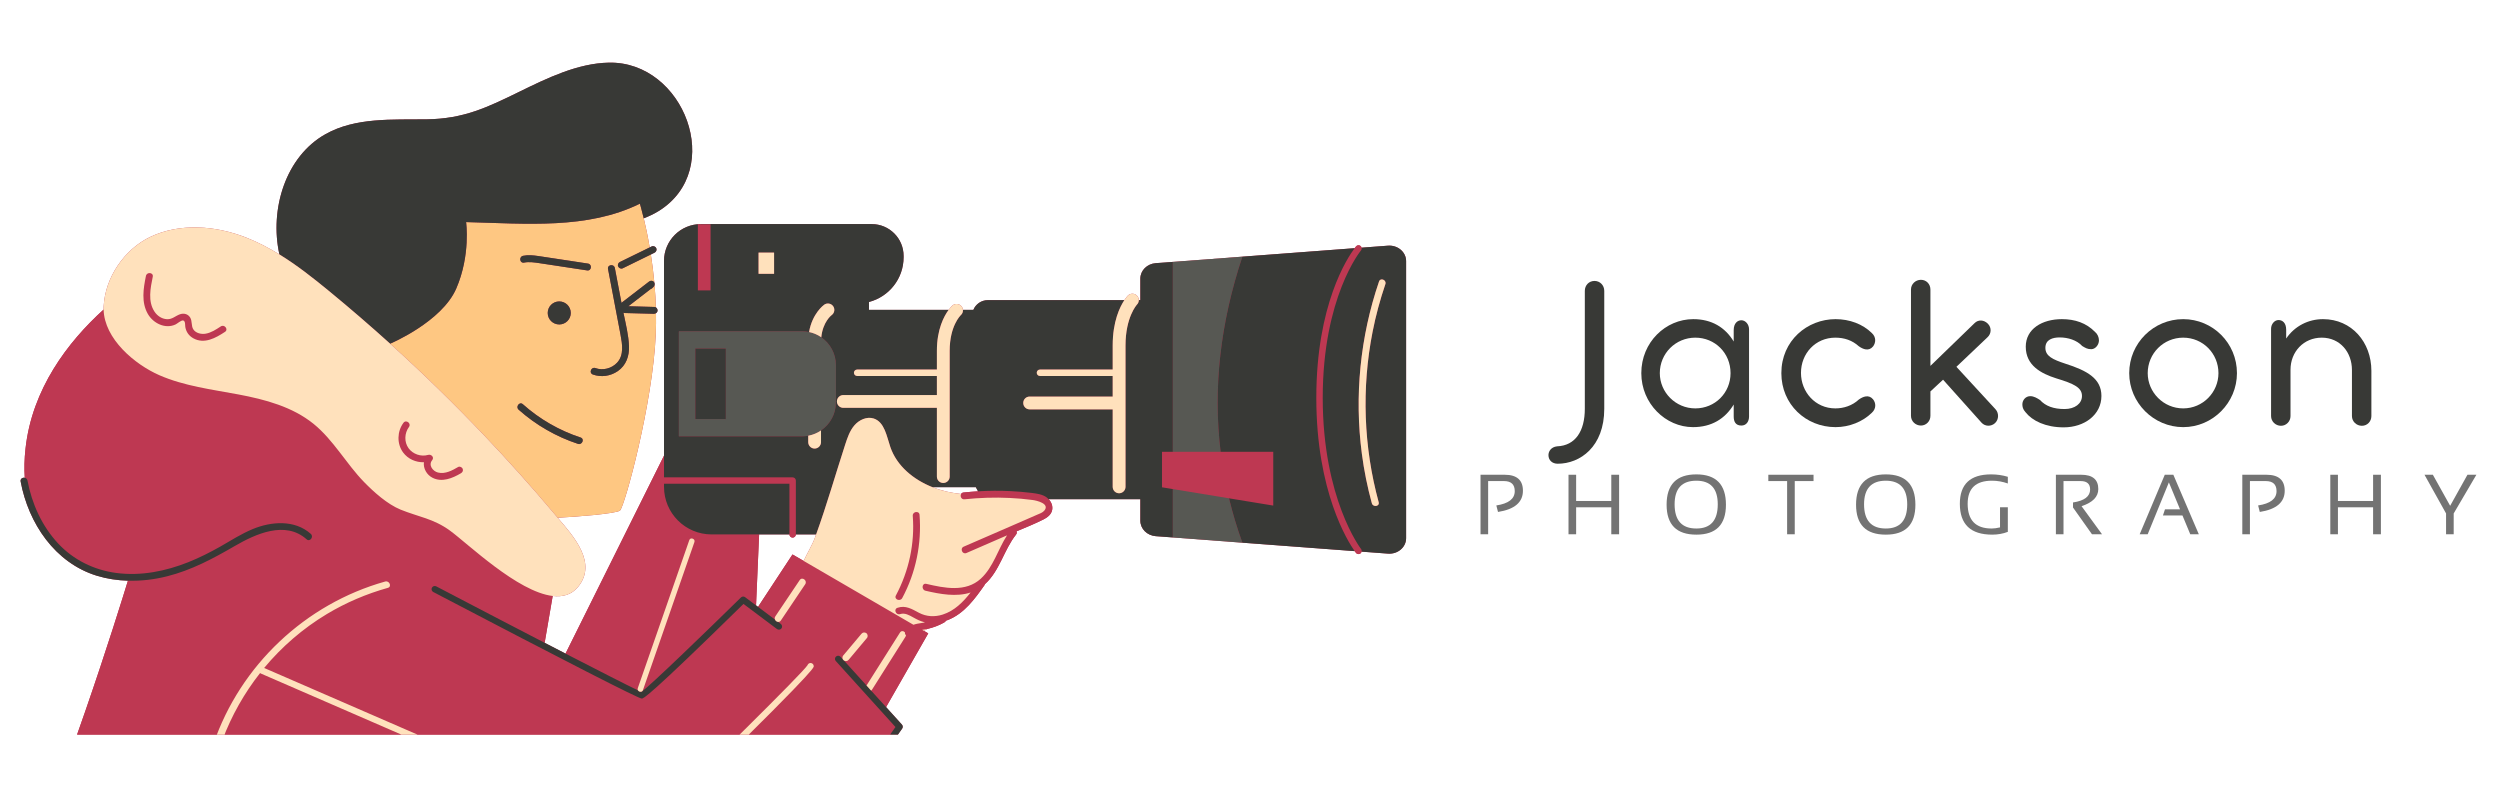 <svg xmlns="http://www.w3.org/2000/svg" xmlns:xlink="http://www.w3.org/1999/xlink" width="280" zoomAndPan="magnify" viewBox="0 0 210 67.5" height="90" preserveAspectRatio="xMidYMid meet" version="1.0"><defs><g/><clipPath id="id1"><path d="M 0.773 5.125 L 118.27 5.125 L 118.27 61.707 L 0.773 61.707 Z M 0.773 5.125 " clip-rule="nonzero"/></clipPath><clipPath id="id2"><path d="M 0.773 18 L 115 18 L 115 61.707 L 0.773 61.707 Z M 0.773 18 " clip-rule="nonzero"/></clipPath><clipPath id="id3"><path d="M 1 5.125 L 118.27 5.125 L 118.27 61.707 L 1 61.707 Z M 1 5.125 " clip-rule="nonzero"/></clipPath><clipPath id="id4"><path d="M 8 19 L 117 19 L 117 61.707 L 8 61.707 Z M 8 19 " clip-rule="nonzero"/></clipPath></defs><g clip-path="url(#id1)"><path fill="rgb(74.509%, 21.959%, 32.159%)" d="M 116.586 20.637 L 114.371 20.805 C 114.355 20.75 114.332 20.699 114.289 20.664 C 114.176 20.566 114.004 20.582 113.91 20.695 C 113.895 20.711 113.852 20.762 113.789 20.848 L 104.359 21.559 L 98.516 22 L 97.086 22.105 C 96.352 22.16 95.789 22.723 95.789 23.398 L 95.789 25.211 L 95.66 25.211 C 95.66 25.07 95.605 24.934 95.5 24.828 C 95.289 24.617 94.949 24.621 94.738 24.832 C 94.723 24.848 94.605 24.973 94.445 25.211 L 82.984 25.211 C 82.43 25.211 81.957 25.551 81.762 26.031 L 80.887 26.031 C 80.879 25.918 80.836 25.805 80.754 25.711 C 80.555 25.492 80.215 25.473 79.992 25.672 C 79.977 25.688 79.852 25.805 79.684 26.031 L 72.992 26.031 L 72.992 25.367 C 74.668 24.93 75.902 23.414 75.902 21.605 L 75.902 21.5 C 75.902 20.023 74.703 18.824 73.223 18.824 L 58.879 18.824 C 57.164 18.824 55.777 20.207 55.777 21.918 L 55.777 38.27 L 47.504 54.902 C 46.938 54.609 46.352 54.305 45.75 53.996 L 46.426 50.062 C 47.273 50.164 48.023 49.957 48.57 49.281 C 50.184 47.297 48.207 45.066 46.844 43.488 C 48.246 43.426 51.742 43.152 52.078 42.887 C 52.461 42.582 54.848 33.875 55.086 28.035 C 55.109 27.449 55.113 26.871 55.105 26.305 C 55.172 26.262 55.223 26.195 55.234 26.105 C 55.246 26 55.188 25.879 55.094 25.82 C 55.074 25.176 55.035 24.551 54.984 23.949 C 55.004 23.879 55 23.809 54.965 23.738 C 54.887 22.895 54.785 22.102 54.672 21.379 C 54.773 21.328 54.875 21.281 54.973 21.23 C 55.113 21.164 55.191 21 55.129 20.852 C 55.07 20.715 54.887 20.629 54.746 20.699 C 54.691 20.727 54.633 20.754 54.574 20.781 C 54.406 19.793 54.227 18.961 54.074 18.34 C 54.508 18.172 54.93 17.973 55.328 17.727 C 60.941 14.25 57.461 5.137 51.145 5.262 C 48.516 5.312 45.93 6.578 43.609 7.715 C 40.926 9.027 38.949 9.98 35.855 10.023 C 32.953 10.062 29.871 9.848 27.344 11.27 C 23.977 13.156 22.641 17.582 23.465 21.352 C 23.465 21.359 23.469 21.363 23.469 21.371 C 22.586 20.828 21.668 20.348 20.703 19.965 C 18.121 18.949 15.113 18.707 12.609 19.906 C 10.465 20.938 8.836 23.281 8.707 25.727 C 8.703 25.82 8.703 25.91 8.703 26.004 C 5.672 28.746 2.691 32.691 2.145 37.668 C 2.043 38.562 2.031 39.379 2.082 40.133 C 1.902 40.098 1.691 40.215 1.734 40.445 C 2.387 43.953 4.613 47.289 8.152 48.367 C 8.996 48.625 9.871 48.754 10.746 48.777 C 9.98 51.281 5.215 66.648 0.914 75.559 C -3.773 85.273 -8.152 101.004 7.328 107.422 C 22.816 113.84 30.625 106.832 38.777 106.301 C 46.938 105.762 50.496 106.758 50.496 106.758 L 46.992 82.996 C 53.062 84.215 58.109 85.227 58.242 85.254 C 58.266 85.262 58.285 85.266 58.309 85.266 C 58.508 85.266 58.812 84.926 61.355 81.438 C 62.805 79.453 64.793 76.684 67.277 73.203 C 71.5 67.273 75.738 61.262 75.781 61.203 C 75.855 61.098 75.844 60.961 75.762 60.867 L 74.43 59.395 L 77.973 53.203 L 77.602 52.988 C 77.668 52.953 77.738 52.918 77.805 52.883 C 77.84 52.863 77.871 52.844 77.906 52.828 C 78.398 52.715 78.875 52.535 79.316 52.285 C 79.379 52.25 79.43 52.199 79.461 52.137 C 79.516 52.117 79.57 52.102 79.621 52.078 C 80.992 51.543 81.883 50.309 82.699 49.148 C 82.715 49.121 82.723 49.098 82.73 49.07 C 83.977 47.953 84.324 46.191 85.348 44.902 C 85.422 44.812 85.418 44.715 85.383 44.633 C 86.145 44.316 86.91 44.004 87.645 43.637 C 87.984 43.465 88.309 43.223 88.383 42.828 C 88.445 42.5 88.312 42.172 88.086 41.934 L 95.789 41.934 L 95.789 43.742 C 95.789 44.418 96.352 44.984 97.086 45.039 L 98.516 45.145 L 104.359 45.586 L 113.793 46.293 C 113.852 46.375 113.891 46.426 113.902 46.441 C 113.953 46.508 114.035 46.543 114.113 46.543 C 114.172 46.543 114.23 46.523 114.277 46.488 C 114.328 46.449 114.355 46.395 114.371 46.336 L 116.586 46.504 C 117.41 46.566 118.113 45.969 118.113 45.211 L 118.113 21.93 C 118.113 21.172 117.41 20.574 116.586 20.637 Z M 66.57 46.574 L 63.676 50.977 L 63.508 50.852 L 63.766 44.891 L 66.312 44.891 C 66.312 45.039 66.434 45.16 66.582 45.16 C 66.73 45.16 66.852 45.039 66.852 44.891 L 68.555 44.891 C 68.523 44.977 68.492 45.066 68.461 45.152 C 68.223 45.801 67.812 46.453 67.508 47.117 Z M 81.969 40.918 C 82.031 41.039 82.094 41.156 82.156 41.27 C 81.75 41.297 81.34 41.324 80.934 41.371 C 80.836 41.379 80.77 41.43 80.734 41.496 C 80.328 41.449 79.93 41.387 79.531 41.297 C 79.125 41.203 78.719 41.078 78.324 40.918 Z M 81.969 40.918 " fill-opacity="1" fill-rule="nonzero"/></g><path fill="rgb(99.609%, 78.04%, 50.98%)" d="M 54.891 24.102 C 54.938 24.059 54.965 24.004 54.984 23.949 C 55.035 24.551 55.074 25.176 55.094 25.82 C 55.059 25.797 55.02 25.785 54.98 25.785 C 54.246 25.766 53.516 25.742 52.785 25.723 C 53.41 25.242 54.039 24.758 54.664 24.273 C 54.703 24.266 54.734 24.25 54.766 24.223 C 54.809 24.18 54.848 24.141 54.891 24.102 Z M 53.75 17.109 C 53.75 17.109 53.887 17.559 54.074 18.34 C 54.227 18.961 54.406 19.793 54.574 20.781 C 53.742 21.191 52.91 21.598 52.078 22.004 C 51.938 22.074 51.859 22.234 51.926 22.383 C 51.984 22.523 52.164 22.605 52.305 22.539 C 53.094 22.152 53.883 21.766 54.672 21.379 C 54.785 22.102 54.887 22.895 54.965 23.738 C 54.957 23.723 54.953 23.707 54.941 23.695 C 54.848 23.57 54.66 23.547 54.535 23.641 C 53.77 24.234 53.004 24.824 52.234 25.414 C 52.223 25.426 52.219 25.438 52.207 25.449 L 51.648 22.512 C 51.578 22.145 51.004 22.227 51.074 22.594 C 51.426 24.438 51.781 26.277 52.125 28.121 C 52.27 28.898 52.43 29.824 51.84 30.461 C 51.383 30.953 50.645 31.148 50.012 30.918 C 49.664 30.793 49.445 31.328 49.797 31.457 C 50.5 31.711 51.273 31.598 51.891 31.176 C 52.594 30.695 52.867 29.906 52.836 29.082 C 52.801 28.145 52.559 27.191 52.367 26.266 C 52.395 26.277 52.426 26.289 52.457 26.293 C 53.277 26.312 54.094 26.336 54.914 26.359 C 54.984 26.359 55.051 26.34 55.105 26.305 C 55.113 26.871 55.109 27.449 55.086 28.035 C 54.848 33.875 52.461 42.582 52.078 42.887 C 51.742 43.152 48.246 43.422 46.848 43.488 C 46.742 43.363 46.641 43.246 46.543 43.133 C 44.641 40.871 42.672 38.668 40.633 36.531 C 38.125 33.895 35.52 31.352 32.82 28.914 C 32.793 28.883 32.777 28.867 32.777 28.867 C 32.777 28.867 37.113 27.043 38.328 24.23 C 39.543 21.422 39.152 18.656 39.152 18.656 C 44.199 18.785 49.344 19.281 53.75 17.109 Z M 48.77 36.75 C 46.973 36.16 45.328 35.211 43.918 33.953 C 43.641 33.707 43.289 34.168 43.566 34.414 C 45.012 35.699 46.715 36.68 48.551 37.285 C 48.902 37.402 49.125 36.867 48.77 36.75 Z M 46.977 27.254 C 47.512 27.254 47.945 26.82 47.945 26.289 C 47.945 25.754 47.512 25.32 46.977 25.32 C 46.441 25.32 46.008 25.754 46.008 26.289 C 46.008 26.82 46.441 27.254 46.977 27.254 Z M 49.391 22.141 C 48.457 21.996 47.523 21.855 46.594 21.715 C 46.137 21.648 45.68 21.578 45.223 21.508 C 44.797 21.445 44.363 21.398 43.938 21.488 C 43.574 21.562 43.652 22.133 44.02 22.059 C 44.453 21.973 44.879 22.043 45.312 22.105 C 45.75 22.172 46.191 22.242 46.633 22.305 C 47.527 22.441 48.426 22.578 49.324 22.715 C 49.691 22.77 49.758 22.195 49.391 22.141 Z M 49.391 22.141 " fill-opacity="1" fill-rule="nonzero"/><g clip-path="url(#id2)"><path fill="rgb(74.509%, 21.959%, 32.159%)" d="M 114.371 46.34 C 114.359 46.395 114.328 46.449 114.281 46.488 C 114.23 46.527 114.172 46.543 114.113 46.543 C 114.035 46.543 113.957 46.508 113.902 46.441 C 113.891 46.426 113.852 46.375 113.797 46.297 C 113.215 45.477 110.57 41.309 110.57 33.418 C 110.57 25.582 113.184 21.656 113.789 20.848 C 113.852 20.762 113.895 20.711 113.91 20.695 C 114.004 20.582 114.176 20.566 114.289 20.664 C 114.332 20.699 114.355 20.75 114.371 20.805 C 114.391 20.887 114.379 20.973 114.32 21.043 C 114.289 21.078 111.109 24.961 111.109 33.418 C 111.109 41.906 114.293 46.07 114.324 46.109 C 114.379 46.176 114.391 46.262 114.371 46.34 Z M 58.621 24.395 L 59.688 24.395 L 59.688 18.844 L 58.621 18.844 Z M 35.117 87.172 C 35.199 87.113 35.281 87.113 35.355 87.137 C 34.645 85.898 33.93 84.66 33.219 83.422 C 28.773 86.422 24.328 89.422 19.883 92.426 C 19.848 92.445 19.816 92.457 19.785 92.465 C 20.336 93.879 20.891 95.293 21.445 96.707 Z M 53.574 57.809 C 55.016 53.664 56.461 49.516 57.902 45.367 C 57.996 45.098 58.426 45.262 58.332 45.531 C 56.887 49.68 55.445 53.828 54.004 57.977 C 53.973 58.059 53.914 58.094 53.852 58.105 C 53.859 58.109 53.875 58.117 53.883 58.121 C 54.625 57.59 59.336 53.039 62.238 50.188 C 62.336 50.094 62.484 50.082 62.59 50.164 L 63.508 50.852 L 63.766 44.891 L 59.773 44.891 C 57.566 44.891 55.781 43.105 55.781 40.898 L 55.781 40.633 L 66.312 40.633 L 66.312 44.891 C 66.312 45.039 66.434 45.16 66.582 45.16 C 66.73 45.16 66.852 45.039 66.852 44.891 L 66.852 40.367 C 66.852 40.219 66.73 40.098 66.582 40.098 L 55.781 40.098 L 55.781 38.27 L 47.504 54.902 C 50.355 56.371 52.691 57.562 53.59 57.984 C 53.559 57.938 53.551 57.879 53.574 57.809 Z M 12.426 26.383 C 12.879 27.16 13.887 27.664 14.754 27.25 C 14.906 27.176 15.219 26.883 15.391 26.922 C 15.582 26.965 15.543 27.32 15.566 27.469 C 15.637 27.883 15.867 28.207 16.234 28.414 C 17.16 28.93 18.117 28.391 18.902 27.875 C 19.211 27.672 18.855 27.215 18.547 27.418 C 18.152 27.676 17.738 27.953 17.266 28.031 C 16.906 28.09 16.449 27.992 16.238 27.664 C 16.047 27.367 16.164 26.973 15.969 26.664 C 15.781 26.367 15.434 26.285 15.109 26.402 C 14.727 26.539 14.457 26.84 14.02 26.812 C 13.59 26.789 13.211 26.531 12.977 26.176 C 12.402 25.309 12.641 24.191 12.832 23.246 C 12.906 22.879 12.332 22.816 12.258 23.18 C 12.043 24.238 11.852 25.395 12.426 26.383 Z M 38.711 39.758 C 38.848 39.68 38.93 39.539 38.867 39.379 C 38.812 39.25 38.621 39.148 38.484 39.227 C 37.984 39.52 37.398 39.84 36.797 39.695 C 36.355 39.586 35.957 39.07 36.305 38.652 C 36.504 38.406 36.215 38.133 35.961 38.211 C 35.367 38.387 34.68 38.148 34.32 37.652 C 33.938 37.129 33.973 36.379 34.352 35.867 C 34.574 35.57 34.113 35.215 33.891 35.516 C 33.355 36.238 33.324 37.273 33.859 38.004 C 34.27 38.562 34.938 38.848 35.609 38.828 C 35.539 39.344 35.848 39.891 36.332 40.133 C 37.129 40.539 38.008 40.172 38.711 39.758 Z M 88.086 41.934 C 88.312 42.172 88.445 42.5 88.383 42.828 C 88.309 43.223 87.984 43.465 87.645 43.637 C 86.91 44.004 86.145 44.316 85.387 44.633 C 85.422 44.715 85.422 44.812 85.348 44.902 C 84.324 46.191 83.977 47.953 82.73 49.07 C 82.723 49.098 82.715 49.121 82.699 49.148 C 81.883 50.309 80.992 51.543 79.621 52.082 C 79.57 52.102 79.516 52.117 79.461 52.137 C 79.434 52.199 79.383 52.25 79.316 52.285 C 78.875 52.535 78.398 52.715 77.906 52.828 C 77.875 52.836 77.844 52.844 77.809 52.852 C 77.695 52.875 77.578 52.891 77.461 52.906 L 77.602 52.988 L 77.973 53.203 L 74.43 59.395 L 73.18 58.012 C 73.203 57.992 73.227 57.969 73.246 57.938 C 74.184 56.457 75.117 54.973 76.055 53.492 C 76.082 53.449 76.098 53.406 76.102 53.363 C 76.035 53.301 76.004 53.207 76.016 53.121 C 75.902 53 75.707 52.961 75.594 53.141 C 74.66 54.621 73.723 56.102 72.789 57.582 L 70.891 55.484 C 71.023 55.566 71.184 55.547 71.285 55.426 C 71.797 54.812 72.312 54.199 72.824 53.59 C 72.922 53.473 72.895 53.27 72.77 53.184 C 72.637 53.09 72.469 53.113 72.363 53.238 C 71.852 53.848 71.34 54.461 70.824 55.074 C 70.754 55.156 70.75 55.289 70.801 55.387 L 70.605 55.168 C 70.504 55.059 70.336 55.051 70.227 55.148 C 70.113 55.25 70.105 55.418 70.207 55.527 L 75.219 61.07 C 68.82 70.145 59.281 83.555 58.223 84.703 C 56.012 84.262 26.316 78.297 26.004 78.234 C 25.859 78.207 25.719 78.301 25.688 78.445 C 25.66 78.594 25.754 78.734 25.898 78.762 C 26.094 78.801 37.734 81.137 46.992 82.996 L 50.496 106.758 C 50.496 106.758 46.938 105.762 38.777 106.301 C 30.625 106.836 22.816 113.84 7.328 107.422 C -8.152 101.004 -3.773 85.273 0.914 75.559 C 5.215 66.648 9.98 51.281 10.746 48.777 C 11.855 48.812 12.969 48.68 14.047 48.406 C 16.09 47.891 17.914 46.914 19.723 45.863 C 21.477 44.848 23.961 43.707 25.754 45.301 C 26.031 45.551 26.383 45.09 26.105 44.844 C 24.754 43.637 22.777 43.797 21.211 44.449 C 20.258 44.848 19.387 45.406 18.496 45.918 C 17.637 46.402 16.754 46.848 15.84 47.215 C 13.918 47.984 11.832 48.402 9.766 48.129 C 7.895 47.879 6.172 47.035 4.883 45.652 C 3.523 44.191 2.672 42.312 2.309 40.363 C 2.281 40.227 2.188 40.152 2.078 40.133 C 2.027 39.379 2.043 38.562 2.145 37.668 C 2.691 32.691 5.672 28.746 8.703 26 C 8.758 28.461 11.305 30.605 13.383 31.516 C 15.477 32.43 17.781 32.711 20.027 33.133 C 22.27 33.555 24.566 34.168 26.34 35.605 C 28.02 36.969 29.074 38.941 30.582 40.488 C 31.41 41.34 32.535 42.352 33.652 42.809 C 35.164 43.422 36.41 43.559 37.801 44.574 C 39.297 45.664 43.48 49.719 46.426 50.062 L 45.75 53.996 C 42.738 52.438 39.398 50.695 36.645 49.254 C 36.512 49.184 36.352 49.238 36.281 49.367 C 36.211 49.5 36.262 49.66 36.395 49.73 C 47.742 55.668 53.637 58.68 53.906 58.68 C 54.039 58.68 54.352 58.68 62.453 50.73 L 65.266 52.84 C 65.387 52.93 65.555 52.906 65.645 52.785 C 65.73 52.668 65.707 52.5 65.59 52.41 L 65.367 52.242 C 65.445 52.246 65.527 52.215 65.59 52.125 C 66.27 51.109 66.953 50.094 67.637 49.078 C 67.844 48.77 67.383 48.418 67.176 48.727 C 66.492 49.742 65.812 50.758 65.129 51.773 C 65.066 51.863 65.066 51.961 65.098 52.043 L 63.676 50.977 L 66.57 46.574 L 67.508 47.117 L 76.727 52.48 C 76.961 52.402 77.219 52.363 77.469 52.324 C 77.551 52.312 77.629 52.293 77.707 52.277 C 77.684 52.273 77.66 52.27 77.641 52.262 C 77.305 52.18 77.016 52.031 76.715 51.863 C 76.387 51.68 76.004 51.453 75.613 51.586 C 75.262 51.707 75.035 51.172 75.387 51.055 C 76.07 50.82 76.609 51.164 77.199 51.477 C 77.824 51.805 78.516 51.836 79.184 51.625 C 80.176 51.309 80.906 50.578 81.531 49.77 C 80.332 50.164 78.961 49.906 77.738 49.621 C 77.379 49.535 77.445 48.961 77.805 49.043 C 79.32 49.398 81.117 49.773 82.387 48.609 C 83.445 47.637 83.82 46.16 84.59 44.969 C 84.543 44.992 84.496 45.012 84.449 45.031 L 81.18 46.453 C 80.836 46.602 80.613 46.066 80.953 45.918 C 82.129 45.406 83.305 44.898 84.48 44.387 C 85.055 44.137 85.633 43.883 86.211 43.633 C 86.508 43.504 86.809 43.375 87.105 43.242 C 87.32 43.152 87.582 43.066 87.73 42.883 C 88.199 42.305 87.09 42.047 86.742 42 C 86.102 41.914 85.457 41.859 84.812 41.828 C 83.547 41.766 82.277 41.809 81.02 41.941 C 80.746 41.973 80.633 41.676 80.734 41.496 C 80.77 41.43 80.836 41.379 80.934 41.371 C 81.34 41.328 81.75 41.297 82.156 41.27 C 83.062 41.219 83.973 41.207 84.879 41.254 C 85.477 41.281 86.074 41.336 86.668 41.41 C 87.105 41.461 87.574 41.523 87.934 41.793 C 87.988 41.836 88.039 41.883 88.086 41.934 Z M 19.551 92 C 19.426 92.086 19.422 92.215 19.48 92.316 C 19.336 92.355 19.219 92.496 19.289 92.672 C 19.895 94.219 20.5 95.766 21.105 97.309 C 21.211 97.586 21.59 97.469 21.617 97.23 C 21.637 97.223 21.656 97.215 21.676 97.203 C 26.262 94.004 30.844 90.809 35.43 87.609 C 35.852 89.984 35.539 92.453 34.535 94.648 C 33.555 96.777 31.914 98.555 29.906 99.762 C 28.785 100.434 27.547 100.91 26.27 101.176 C 25.93 101.246 26.004 101.777 26.344 101.707 C 28.711 101.219 30.898 100.035 32.605 98.332 C 34.391 96.547 35.559 94.234 35.984 91.754 C 36.227 90.328 36.211 88.859 35.945 87.441 C 36.02 87.375 36.055 87.277 35.988 87.164 C 35.227 85.84 34.461 84.516 33.699 83.188 C 33.656 83.113 33.594 83.07 33.527 83.055 C 33.496 82.883 33.289 82.73 33.094 82.859 Z M 68.355 55.961 C 68.355 55.812 68.234 55.691 68.086 55.691 C 67.969 55.691 67.867 55.77 67.832 55.875 C 67.391 56.57 59.281 64.543 53.812 69.852 L 22.188 56.109 C 23.66 54.336 25.434 52.797 27.453 51.582 C 29.051 50.621 30.785 49.883 32.582 49.379 C 32.938 49.281 32.707 48.746 32.355 48.848 C 25.652 50.73 20.191 55.887 17.941 62.465 C 17.285 64.375 16.902 66.375 16.809 68.395 C 16.793 68.766 17.367 68.836 17.387 68.461 C 17.59 64.082 19.191 59.91 21.848 56.535 C 21.867 56.547 21.883 56.566 21.906 56.574 L 53.766 70.418 C 53.797 70.434 53.836 70.438 53.871 70.438 C 53.941 70.438 54.008 70.414 54.059 70.363 C 68.355 56.484 68.355 56.102 68.355 55.961 Z M 76.672 43.332 C 76.852 45.648 76.348 47.969 75.254 50.02 C 75.078 50.348 75.617 50.562 75.789 50.234 C 76.934 48.098 77.43 45.664 77.242 43.246 C 77.215 42.875 76.641 42.961 76.672 43.332 Z M 98.516 37.949 L 97.609 37.949 L 97.609 40.934 L 98.516 41.082 L 103.238 41.859 L 106.953 42.469 L 106.953 37.949 Z M 98.516 37.949 " fill-opacity="1" fill-rule="nonzero"/></g><path fill="rgb(34.119%, 34.509%, 32.549%)" d="M 103.238 41.859 C 103.539 43.109 103.91 44.352 104.359 45.586 L 98.516 45.145 L 98.516 41.082 Z M 98.516 37.949 L 102.531 37.949 C 101.883 32.613 102.504 27.148 104.359 21.559 L 98.516 22 Z M 70.215 30.668 L 70.215 33.809 C 70.215 34.785 69.719 35.648 68.965 36.16 C 68.648 36.375 68.281 36.527 67.891 36.602 C 67.719 36.633 67.547 36.648 67.367 36.648 L 57.023 36.648 L 57.023 27.859 C 57.023 27.84 57.039 27.824 57.055 27.824 L 67.367 27.824 C 67.57 27.824 67.77 27.848 67.961 27.891 C 68.336 27.969 68.684 28.121 68.988 28.332 C 69.727 28.848 70.215 29.699 70.215 30.668 Z M 60.969 29.277 L 58.406 29.277 L 58.406 35.199 L 60.969 35.199 Z M 60.969 29.277 " fill-opacity="1" fill-rule="nonzero"/><g clip-path="url(#id3)"><path fill="rgb(21.959%, 22.35%, 21.179%)" d="M 66.312 44.891 L 59.773 44.891 C 57.566 44.891 55.777 43.105 55.777 40.898 L 55.777 40.633 L 66.312 40.633 Z M 118.113 21.93 L 118.113 45.211 C 118.113 45.969 117.41 46.57 116.586 46.504 L 114.371 46.34 C 114.391 46.262 114.379 46.176 114.324 46.109 C 114.293 46.07 111.109 41.906 111.109 33.418 C 111.109 24.957 114.289 21.078 114.32 21.039 C 114.379 20.973 114.391 20.883 114.371 20.805 L 116.586 20.637 C 117.41 20.574 118.113 21.172 118.113 21.93 Z M 115.836 23.652 C 114.254 28.289 113.758 33.273 114.398 38.133 C 114.582 39.531 114.863 40.914 115.234 42.273 C 115.332 42.629 115.906 42.547 115.809 42.188 C 114.539 37.531 114.363 32.609 115.297 27.871 C 115.562 26.516 115.926 25.18 116.371 23.867 C 116.492 23.516 115.953 23.297 115.836 23.652 Z M 113.789 20.848 L 104.359 21.559 C 102.504 27.148 101.883 32.613 102.531 37.949 L 106.953 37.949 L 106.953 42.469 L 103.238 41.859 C 103.539 43.109 103.91 44.352 104.359 45.586 L 113.793 46.297 C 113.215 45.477 110.57 41.309 110.57 33.418 C 110.57 25.582 113.184 21.652 113.789 20.848 Z M 98.516 45.145 L 97.086 45.039 C 96.352 44.984 95.789 44.418 95.789 43.746 L 95.789 41.934 L 88.086 41.934 C 88.039 41.883 87.988 41.836 87.934 41.793 C 87.574 41.523 87.105 41.461 86.668 41.406 C 86.074 41.336 85.477 41.281 84.879 41.254 C 83.969 41.207 83.062 41.215 82.156 41.27 C 82.094 41.156 82.031 41.039 81.969 40.922 L 78.324 40.922 C 76.734 40.289 75.336 39.145 74.789 37.551 C 74.477 36.637 74.305 35.449 73.387 35.152 C 72.805 34.969 72.16 35.27 71.766 35.734 C 71.371 36.195 71.176 36.789 70.988 37.367 C 70.176 39.867 69.449 42.418 68.555 44.891 L 66.852 44.891 L 66.852 40.367 C 66.852 40.219 66.73 40.098 66.582 40.098 L 55.777 40.098 L 55.777 21.918 C 55.777 20.207 57.168 18.824 58.879 18.824 L 73.223 18.824 C 74.703 18.824 75.902 20.02 75.902 21.5 L 75.902 21.605 C 75.902 23.414 74.668 24.93 72.992 25.367 L 72.992 26.031 L 79.684 26.031 C 79.297 26.551 78.699 27.656 78.699 29.461 L 78.699 31.043 L 72 31.043 C 71.852 31.043 71.73 31.164 71.73 31.312 C 71.73 31.461 71.852 31.582 72 31.582 L 78.699 31.582 L 78.699 33.184 L 70.836 33.184 C 70.543 33.184 70.301 33.426 70.301 33.723 C 70.301 34.02 70.543 34.258 70.836 34.258 L 78.699 34.258 L 78.699 40.035 C 78.699 40.332 78.938 40.57 79.234 40.57 C 79.531 40.57 79.773 40.332 79.773 40.035 L 79.773 29.461 C 79.773 27.387 80.672 26.508 80.715 26.465 C 80.844 26.352 80.898 26.191 80.887 26.031 L 81.762 26.031 C 81.957 25.551 82.43 25.211 82.984 25.211 L 94.449 25.211 C 94.07 25.777 93.469 27 93.469 29.016 L 93.469 31.043 L 87.355 31.043 C 87.207 31.043 87.086 31.164 87.086 31.312 C 87.086 31.461 87.207 31.582 87.355 31.582 L 93.469 31.582 L 93.469 33.312 L 86.488 33.312 C 86.191 33.312 85.953 33.551 85.953 33.848 C 85.953 34.145 86.191 34.387 86.488 34.387 L 93.469 34.387 L 93.469 40.895 C 93.469 41.191 93.707 41.434 94.004 41.434 C 94.301 41.434 94.543 41.191 94.543 40.895 L 94.543 29.016 C 94.543 26.645 95.484 25.609 95.508 25.582 C 95.609 25.48 95.66 25.344 95.66 25.211 L 95.789 25.211 L 95.789 23.402 C 95.789 22.723 96.352 22.16 97.086 22.105 L 98.516 22 L 98.516 37.949 L 97.609 37.949 L 97.609 40.934 L 98.516 41.082 Z M 63.719 21.219 L 63.719 23 L 65.023 23 L 65.023 21.219 Z M 58.621 18.844 L 58.621 24.395 L 59.688 24.395 L 59.688 18.844 Z M 70.215 30.668 C 70.215 29.699 69.727 28.848 68.988 28.332 C 69.113 27.055 69.82 26.496 69.863 26.465 C 70.102 26.293 70.156 25.957 69.984 25.719 C 69.809 25.477 69.473 25.422 69.234 25.594 C 69.184 25.629 68.23 26.332 67.961 27.891 C 67.77 27.848 67.57 27.824 67.367 27.824 L 57.055 27.824 C 57.039 27.824 57.023 27.84 57.023 27.859 L 57.023 36.652 L 67.367 36.652 C 67.547 36.652 67.719 36.633 67.891 36.602 L 67.891 37.141 C 67.891 37.438 68.133 37.68 68.426 37.68 C 68.723 37.68 68.965 37.438 68.965 37.141 L 68.965 36.16 C 69.719 35.648 70.215 34.785 70.215 33.809 Z M 32.82 28.914 C 32.793 28.883 32.777 28.867 32.777 28.867 C 32.777 28.867 37.113 27.043 38.328 24.23 C 39.543 21.422 39.152 18.656 39.152 18.656 C 44.199 18.785 49.344 19.281 53.75 17.109 C 53.75 17.109 53.887 17.559 54.074 18.34 C 54.508 18.168 54.93 17.973 55.328 17.727 C 60.941 14.246 57.461 5.137 51.145 5.262 C 48.516 5.312 45.93 6.578 43.609 7.715 C 40.926 9.027 38.949 9.98 35.855 10.023 C 32.953 10.062 29.871 9.848 27.344 11.266 C 23.977 13.156 22.641 17.582 23.465 21.352 C 23.465 21.359 23.469 21.363 23.469 21.371 C 24.945 22.277 26.32 23.363 27.66 24.465 C 29.414 25.906 31.133 27.391 32.82 28.914 Z M 14.047 48.406 C 16.09 47.891 17.914 46.914 19.723 45.863 C 21.477 44.848 23.965 43.707 25.754 45.301 C 26.031 45.551 26.383 45.09 26.105 44.844 C 24.754 43.637 22.777 43.797 21.211 44.449 C 20.258 44.848 19.387 45.406 18.496 45.918 C 17.637 46.402 16.754 46.848 15.84 47.215 C 13.918 47.984 11.836 48.402 9.766 48.129 C 7.895 47.879 6.172 47.035 4.883 45.652 C 3.523 44.191 2.672 42.312 2.309 40.363 C 2.281 40.227 2.188 40.152 2.082 40.133 C 1.902 40.098 1.691 40.215 1.734 40.445 C 2.387 43.953 4.613 47.285 8.152 48.367 C 8.996 48.625 9.871 48.75 10.746 48.777 C 11.855 48.812 12.969 48.68 14.047 48.406 Z M 36.281 49.367 C 36.211 49.5 36.262 49.66 36.395 49.73 C 47.742 55.668 53.637 58.68 53.906 58.68 C 54.039 58.68 54.352 58.68 62.453 50.73 L 65.266 52.84 C 65.387 52.93 65.555 52.906 65.645 52.785 C 65.73 52.668 65.707 52.5 65.59 52.41 L 65.367 52.242 C 65.25 52.238 65.141 52.152 65.098 52.043 L 63.676 50.977 L 63.508 50.852 L 62.59 50.164 C 62.484 50.082 62.336 50.094 62.238 50.188 C 59.336 53.039 54.625 57.59 53.883 58.121 C 53.875 58.117 53.859 58.109 53.852 58.105 C 53.754 58.125 53.641 58.078 53.586 57.988 C 52.691 57.562 50.355 56.371 47.504 54.902 C 46.938 54.609 46.352 54.305 45.75 53.996 C 42.738 52.438 39.398 50.695 36.645 49.254 C 36.512 49.184 36.352 49.238 36.281 49.367 Z M 72.789 57.582 L 70.891 55.484 L 70.801 55.387 L 70.605 55.168 C 70.504 55.059 70.336 55.051 70.227 55.148 C 70.113 55.25 70.105 55.418 70.207 55.527 L 75.219 61.07 C 68.82 70.145 59.281 83.555 58.223 84.703 C 56.012 84.262 26.316 78.297 26.004 78.234 C 25.859 78.207 25.719 78.301 25.688 78.445 C 25.66 78.59 25.754 78.734 25.898 78.762 C 26.094 78.801 37.734 81.137 46.992 82.996 C 53.062 84.215 58.109 85.227 58.242 85.254 C 58.266 85.262 58.285 85.266 58.309 85.266 C 58.508 85.266 58.812 84.926 61.355 81.438 C 62.805 79.453 64.793 76.684 67.277 73.203 C 71.5 67.273 75.738 61.262 75.781 61.203 C 75.855 61.098 75.844 60.961 75.762 60.867 L 74.43 59.395 L 73.176 58.012 Z M 54.535 23.641 C 53.77 24.234 53.004 24.824 52.234 25.414 C 52.223 25.426 52.219 25.438 52.207 25.449 L 51.648 22.512 C 51.578 22.145 51.004 22.227 51.074 22.594 C 51.426 24.438 51.781 26.277 52.125 28.121 C 52.27 28.898 52.43 29.824 51.84 30.461 C 51.383 30.953 50.645 31.148 50.012 30.918 C 49.664 30.793 49.445 31.328 49.797 31.457 C 50.5 31.711 51.273 31.598 51.891 31.176 C 52.594 30.695 52.867 29.906 52.836 29.082 C 52.801 28.145 52.559 27.191 52.367 26.266 C 52.395 26.277 52.426 26.289 52.457 26.293 C 53.277 26.312 54.094 26.336 54.914 26.359 C 54.984 26.359 55.051 26.34 55.105 26.305 C 55.172 26.262 55.223 26.195 55.234 26.105 C 55.246 26 55.188 25.879 55.094 25.82 C 55.059 25.797 55.02 25.785 54.98 25.785 C 54.246 25.766 53.516 25.742 52.785 25.723 C 53.41 25.242 54.039 24.758 54.664 24.273 C 54.703 24.266 54.734 24.25 54.766 24.223 C 54.809 24.18 54.848 24.141 54.891 24.102 C 54.938 24.059 54.965 24.004 54.984 23.949 C 55.004 23.879 55 23.805 54.965 23.738 C 54.957 23.723 54.953 23.707 54.941 23.695 C 54.848 23.57 54.66 23.547 54.535 23.641 Z M 49.391 22.141 C 48.457 21.996 47.523 21.855 46.594 21.715 C 46.137 21.648 45.68 21.578 45.223 21.508 C 44.797 21.445 44.363 21.398 43.938 21.488 C 43.574 21.562 43.652 22.133 44.02 22.059 C 44.453 21.973 44.879 22.043 45.312 22.105 C 45.75 22.172 46.191 22.242 46.633 22.305 C 47.527 22.441 48.426 22.578 49.324 22.715 C 49.691 22.77 49.758 22.195 49.391 22.141 Z M 51.926 22.383 C 51.984 22.523 52.164 22.605 52.305 22.539 C 53.094 22.152 53.883 21.766 54.672 21.379 C 54.773 21.328 54.875 21.281 54.973 21.23 C 55.113 21.164 55.191 21 55.129 20.852 C 55.07 20.715 54.891 20.629 54.746 20.699 C 54.691 20.727 54.633 20.754 54.578 20.781 C 53.742 21.191 52.91 21.598 52.078 22.004 C 51.938 22.074 51.859 22.234 51.926 22.383 Z M 47.945 26.289 C 47.945 25.754 47.512 25.32 46.977 25.32 C 46.441 25.32 46.008 25.754 46.008 26.289 C 46.008 26.82 46.441 27.254 46.977 27.254 C 47.512 27.254 47.945 26.82 47.945 26.289 Z M 48.77 36.75 C 46.973 36.16 45.328 35.211 43.918 33.953 C 43.641 33.707 43.289 34.168 43.566 34.414 C 45.012 35.699 46.715 36.68 48.551 37.285 C 48.902 37.402 49.125 36.867 48.77 36.75 Z M 58.406 35.199 L 60.969 35.199 L 60.969 29.277 L 58.406 29.277 Z M 58.406 35.199 " fill-opacity="1" fill-rule="nonzero"/></g><g clip-path="url(#id4)"><path fill="rgb(100%, 88.239%, 73.729%)" d="M 67.891 36.602 C 68.281 36.527 68.648 36.375 68.965 36.16 L 68.965 37.141 C 68.965 37.438 68.723 37.68 68.426 37.68 C 68.133 37.68 67.891 37.438 67.891 37.141 Z M 69.863 26.465 C 70.102 26.293 70.156 25.957 69.984 25.719 C 69.809 25.477 69.473 25.422 69.234 25.594 C 69.184 25.629 68.23 26.332 67.961 27.891 C 68.336 27.969 68.684 28.121 68.988 28.332 C 69.113 27.055 69.82 26.496 69.863 26.465 Z M 63.719 23 L 65.023 23 L 65.023 21.219 L 63.719 21.219 Z M 77.461 52.906 L 77.602 52.988 C 77.668 52.953 77.738 52.918 77.809 52.883 C 77.84 52.863 77.871 52.844 77.906 52.828 C 77.875 52.836 77.844 52.844 77.809 52.852 C 77.695 52.875 77.578 52.891 77.461 52.906 Z M 68.461 45.152 C 68.492 45.066 68.523 44.977 68.555 44.891 C 69.449 42.418 70.176 39.867 70.988 37.367 C 71.176 36.789 71.371 36.195 71.766 35.734 C 72.16 35.27 72.809 34.969 73.387 35.152 C 74.305 35.449 74.477 36.637 74.789 37.551 C 75.336 39.145 76.734 40.289 78.324 40.922 C 78.719 41.078 79.125 41.203 79.531 41.297 C 79.93 41.387 80.328 41.449 80.734 41.496 C 80.633 41.676 80.746 41.973 81.02 41.941 C 82.277 41.809 83.547 41.766 84.812 41.828 C 85.457 41.859 86.102 41.914 86.738 42 C 87.09 42.047 88.199 42.305 87.73 42.883 C 87.582 43.066 87.32 43.152 87.105 43.242 C 86.809 43.375 86.508 43.504 86.211 43.633 C 85.633 43.883 85.055 44.137 84.48 44.387 C 83.305 44.898 82.129 45.406 80.953 45.918 C 80.609 46.066 80.836 46.602 81.18 46.453 L 84.449 45.031 C 84.496 45.012 84.543 44.992 84.59 44.969 C 83.82 46.16 83.445 47.637 82.387 48.609 C 81.117 49.773 79.32 49.398 77.805 49.043 C 77.441 48.961 77.379 49.535 77.738 49.621 C 78.961 49.906 80.332 50.164 81.531 49.77 C 80.902 50.574 80.176 51.309 79.184 51.625 C 78.516 51.836 77.824 51.805 77.199 51.477 C 76.609 51.164 76.07 50.82 75.387 51.055 C 75.035 51.172 75.262 51.703 75.613 51.586 C 76 51.453 76.387 51.68 76.715 51.863 C 77.016 52.031 77.305 52.18 77.637 52.262 C 77.66 52.27 77.684 52.27 77.707 52.277 C 77.629 52.293 77.551 52.312 77.469 52.324 C 77.215 52.363 76.957 52.398 76.727 52.48 L 67.508 47.117 C 67.812 46.453 68.223 45.801 68.461 45.152 Z M 77.242 43.246 C 77.215 42.875 76.641 42.961 76.672 43.332 C 76.852 45.648 76.348 47.969 75.254 50.02 C 75.078 50.348 75.617 50.562 75.789 50.234 C 76.934 48.098 77.43 45.664 77.242 43.246 Z M 8.703 26 C 8.703 25.91 8.703 25.82 8.707 25.727 C 8.836 23.281 10.465 20.934 12.609 19.906 C 15.113 18.707 18.121 18.945 20.699 19.965 C 21.668 20.344 22.586 20.824 23.469 21.371 C 24.945 22.277 26.32 23.363 27.66 24.465 C 29.414 25.906 31.133 27.391 32.82 28.914 C 35.52 31.355 38.125 33.895 40.633 36.531 C 42.672 38.672 44.641 40.871 46.543 43.133 C 46.641 43.246 46.742 43.363 46.844 43.488 C 48.207 45.066 50.184 47.297 48.57 49.281 C 48.023 49.957 47.277 50.164 46.426 50.062 C 43.48 49.719 39.297 45.664 37.801 44.574 C 36.41 43.559 35.164 43.422 33.652 42.809 C 32.535 42.352 31.41 41.34 30.582 40.492 C 29.074 38.941 28.02 36.969 26.34 35.605 C 24.566 34.168 22.27 33.555 20.027 33.133 C 17.781 32.711 15.477 32.43 13.383 31.516 C 11.305 30.605 8.762 28.461 8.703 26 Z M 38.711 39.758 C 38.848 39.68 38.93 39.539 38.867 39.379 C 38.812 39.25 38.621 39.148 38.484 39.227 C 37.984 39.52 37.398 39.84 36.797 39.695 C 36.355 39.586 35.957 39.07 36.305 38.652 C 36.504 38.406 36.215 38.133 35.961 38.211 C 35.367 38.387 34.68 38.148 34.32 37.652 C 33.938 37.129 33.973 36.379 34.352 35.867 C 34.574 35.57 34.113 35.215 33.891 35.516 C 33.355 36.238 33.324 37.273 33.859 38.004 C 34.27 38.562 34.938 38.848 35.609 38.828 C 35.539 39.344 35.848 39.891 36.332 40.133 C 37.129 40.539 38.008 40.172 38.711 39.758 Z M 12.426 26.383 C 12.879 27.16 13.887 27.664 14.754 27.25 C 14.906 27.176 15.219 26.883 15.391 26.922 C 15.582 26.965 15.543 27.32 15.566 27.469 C 15.637 27.883 15.867 28.207 16.234 28.414 C 17.16 28.93 18.117 28.391 18.902 27.875 C 19.211 27.672 18.855 27.215 18.547 27.418 C 18.152 27.676 17.738 27.953 17.266 28.031 C 16.906 28.09 16.449 27.992 16.238 27.664 C 16.047 27.367 16.164 26.973 15.969 26.664 C 15.781 26.367 15.434 26.285 15.109 26.402 C 14.727 26.539 14.457 26.84 14.02 26.812 C 13.59 26.789 13.211 26.531 12.977 26.176 C 12.402 25.309 12.641 24.191 12.832 23.246 C 12.906 22.879 12.332 22.816 12.258 23.18 C 12.043 24.238 11.852 25.395 12.426 26.383 Z M 68.086 55.691 C 67.969 55.691 67.867 55.77 67.832 55.875 C 67.391 56.57 59.281 64.543 53.812 69.852 L 22.188 56.109 C 23.66 54.336 25.434 52.797 27.453 51.582 C 29.051 50.621 30.785 49.883 32.582 49.379 C 32.938 49.281 32.707 48.746 32.355 48.848 C 25.652 50.73 20.191 55.887 17.941 62.465 C 17.285 64.375 16.902 66.375 16.809 68.395 C 16.793 68.766 17.367 68.836 17.387 68.461 C 17.59 64.082 19.191 59.91 21.848 56.535 C 21.867 56.547 21.883 56.566 21.906 56.574 L 53.766 70.418 C 53.797 70.434 53.836 70.438 53.871 70.438 C 53.941 70.438 54.008 70.414 54.059 70.363 C 68.355 56.484 68.355 56.105 68.355 55.961 C 68.355 55.812 68.234 55.691 68.086 55.691 Z M 54.004 57.977 C 55.445 53.828 56.887 49.68 58.332 45.531 C 58.426 45.262 57.996 45.098 57.902 45.367 C 56.461 49.516 55.016 53.664 53.574 57.809 C 53.551 57.879 53.559 57.938 53.586 57.984 C 53.641 58.074 53.754 58.125 53.852 58.105 C 53.914 58.094 53.973 58.059 54.004 57.977 Z M 65.367 52.242 C 65.445 52.246 65.527 52.215 65.59 52.125 C 66.27 51.109 66.953 50.094 67.637 49.078 C 67.844 48.77 67.383 48.418 67.176 48.727 C 66.492 49.742 65.812 50.758 65.129 51.773 C 65.066 51.863 65.066 51.961 65.098 52.039 C 65.141 52.152 65.25 52.234 65.367 52.242 Z M 73.246 57.938 C 74.184 56.453 75.117 54.973 76.055 53.492 C 76.082 53.449 76.098 53.406 76.102 53.363 C 76.035 53.301 76.004 53.207 76.016 53.117 C 75.902 52.996 75.707 52.961 75.594 53.141 C 74.66 54.621 73.723 56.102 72.789 57.582 L 73.176 58.012 C 73.203 57.992 73.227 57.969 73.246 57.938 Z M 71.285 55.426 C 71.797 54.812 72.312 54.199 72.824 53.59 C 72.922 53.473 72.895 53.27 72.77 53.184 C 72.637 53.09 72.469 53.113 72.363 53.238 C 71.852 53.848 71.34 54.461 70.824 55.07 C 70.754 55.156 70.75 55.289 70.801 55.387 L 70.891 55.484 C 71.023 55.566 71.184 55.547 71.285 55.426 Z M 78.699 31.043 L 72 31.043 C 71.852 31.043 71.73 31.164 71.73 31.312 C 71.73 31.461 71.852 31.582 72 31.582 L 78.699 31.582 L 78.699 33.184 L 70.836 33.184 C 70.543 33.184 70.301 33.426 70.301 33.723 C 70.301 34.02 70.543 34.258 70.836 34.258 L 78.699 34.258 L 78.699 40.035 C 78.699 40.332 78.938 40.57 79.234 40.57 C 79.531 40.57 79.773 40.332 79.773 40.035 L 79.773 29.461 C 79.773 27.387 80.672 26.508 80.715 26.465 C 80.844 26.352 80.898 26.191 80.887 26.031 C 80.879 25.918 80.836 25.805 80.754 25.711 C 80.555 25.492 80.215 25.473 79.992 25.672 C 79.977 25.688 79.852 25.805 79.684 26.031 C 79.297 26.555 78.699 27.656 78.699 29.461 Z M 93.465 31.043 L 87.355 31.043 C 87.207 31.043 87.086 31.164 87.086 31.312 C 87.086 31.461 87.207 31.582 87.355 31.582 L 93.465 31.582 L 93.465 33.312 L 86.488 33.312 C 86.191 33.312 85.953 33.551 85.953 33.848 C 85.953 34.145 86.191 34.387 86.488 34.387 L 93.465 34.387 L 93.465 40.895 C 93.465 41.191 93.707 41.434 94.004 41.434 C 94.301 41.434 94.543 41.191 94.543 40.895 L 94.543 29.016 C 94.543 26.645 95.484 25.609 95.508 25.582 C 95.609 25.48 95.66 25.344 95.66 25.211 C 95.66 25.07 95.605 24.934 95.5 24.828 C 95.289 24.617 94.949 24.621 94.738 24.832 C 94.723 24.848 94.605 24.973 94.445 25.211 C 94.07 25.777 93.465 27 93.465 29.016 Z M 115.836 23.652 C 114.254 28.289 113.758 33.273 114.398 38.133 C 114.582 39.531 114.863 40.914 115.234 42.273 C 115.332 42.629 115.906 42.547 115.809 42.188 C 114.539 37.531 114.363 32.609 115.297 27.871 C 115.562 26.516 115.926 25.18 116.371 23.867 C 116.492 23.516 115.953 23.297 115.836 23.652 Z M 19.551 92 L 33.094 82.859 C 33.285 82.727 33.496 82.883 33.523 83.055 C 33.594 83.07 33.656 83.113 33.699 83.188 C 34.461 84.516 35.223 85.84 35.988 87.164 C 36.051 87.277 36.02 87.375 35.945 87.441 C 36.211 88.859 36.227 90.328 35.98 91.75 C 35.559 94.234 34.391 96.547 32.605 98.332 C 30.898 100.035 28.711 101.219 26.344 101.707 C 26.004 101.777 25.93 101.246 26.27 101.176 C 27.547 100.91 28.785 100.434 29.906 99.762 C 31.914 98.555 33.555 96.777 34.535 94.645 C 35.539 92.453 35.852 89.98 35.43 87.609 C 30.844 90.809 26.258 94.004 21.676 97.203 C 21.656 97.215 21.637 97.223 21.613 97.23 C 21.59 97.469 21.211 97.586 21.105 97.309 C 20.5 95.766 19.895 94.219 19.289 92.672 C 19.219 92.492 19.336 92.355 19.48 92.316 C 19.422 92.215 19.426 92.086 19.551 92 Z M 19.785 92.465 C 20.336 93.879 20.891 95.293 21.445 96.707 L 35.117 87.172 C 35.199 87.113 35.281 87.113 35.355 87.137 C 34.645 85.898 33.93 84.66 33.219 83.422 C 28.773 86.422 24.328 89.422 19.883 92.426 C 19.848 92.445 19.816 92.457 19.785 92.465 Z M 19.785 92.465 " fill-opacity="1" fill-rule="nonzero"/></g><g fill="rgb(21.959%, 22.35%, 21.179%)" fill-opacity="1"><g transform="translate(131.531, 35.746)"><g><path d="M -0.684 3.207 C 1.195 3.207 3.227 1.785 3.227 -1.406 L 3.227 -11.312 C 3.227 -11.785 2.867 -12.148 2.41 -12.148 C 1.938 -12.148 1.594 -11.785 1.594 -11.312 L 1.594 -1.406 C 1.594 0.473 0.797 1.688 -0.738 1.746 C -1.254 1.805 -1.461 2.184 -1.461 2.484 C -1.461 2.902 -1.156 3.207 -0.684 3.207 Z M -0.684 3.207 "/></g></g></g><g fill="rgb(21.959%, 22.35%, 21.179%)" fill-opacity="1"><g transform="translate(137.147, 35.746)"><g><path d="M 9.129 -8.844 C 8.824 -8.844 8.484 -8.617 8.484 -8.008 L 8.484 -7.059 C 7.762 -8.258 6.625 -8.938 5.086 -8.938 C 2.77 -8.938 0.723 -7.004 0.723 -4.402 C 0.723 -1.84 2.77 0.133 5.066 0.133 C 6.625 0.133 7.762 -0.57 8.484 -1.766 L 8.484 -0.758 C 8.484 -0.34 8.637 0 9.129 0 C 9.547 0 9.773 -0.34 9.773 -0.758 L 9.773 -8.086 C 9.773 -8.504 9.469 -8.844 9.129 -8.844 Z M 5.258 -1.441 C 3.605 -1.441 2.277 -2.789 2.277 -4.402 C 2.277 -6.055 3.605 -7.383 5.258 -7.383 C 6.91 -7.383 8.219 -6.094 8.219 -4.402 C 8.219 -2.734 6.91 -1.441 5.258 -1.441 Z M 5.258 -1.441 "/></g></g></g><g fill="rgb(21.959%, 22.35%, 21.179%)" fill-opacity="1"><g transform="translate(148.911, 35.746)"><g><path d="M 8.426 -2.203 C 8.066 -2.637 7.574 -2.43 7.23 -2.184 C 6.68 -1.672 5.961 -1.441 5.258 -1.441 C 3.566 -1.441 2.371 -2.828 2.371 -4.422 C 2.371 -6.055 3.586 -7.383 5.258 -7.383 C 6.016 -7.383 6.68 -7.156 7.23 -6.66 C 7.574 -6.414 8.066 -6.207 8.426 -6.645 C 8.656 -6.945 8.711 -7.422 8.312 -7.781 C 7.555 -8.523 6.453 -8.938 5.277 -8.938 C 2.902 -8.938 0.723 -7.137 0.723 -4.402 C 0.723 -1.785 2.77 0.133 5.277 0.133 C 6.434 0.133 7.555 -0.324 8.312 -1.062 C 8.711 -1.422 8.672 -1.898 8.426 -2.203 Z M 8.426 -2.203 "/></g></g></g><g fill="rgb(21.959%, 22.35%, 21.179%)" fill-opacity="1"><g transform="translate(159.233, 35.746)"><g><path d="M 2.125 0 C 2.562 0 2.922 -0.359 2.922 -0.816 L 2.922 -2.867 L 3.984 -3.852 L 7.211 -0.246 C 7.516 0.094 8.027 0.094 8.352 -0.207 C 8.691 -0.531 8.672 -1.062 8.391 -1.367 L 5.105 -4.934 L 7.723 -7.422 C 8.047 -7.723 8.066 -8.219 7.762 -8.539 C 7.762 -8.559 7.742 -8.559 7.742 -8.559 C 7.422 -8.883 6.945 -8.922 6.625 -8.598 L 2.922 -5.012 L 2.922 -11.426 C 2.922 -11.883 2.582 -12.242 2.125 -12.242 C 1.672 -12.242 1.289 -11.883 1.289 -11.426 L 1.289 -0.816 C 1.289 -0.359 1.672 0 2.125 0 Z M 2.125 0 "/></g></g></g><g fill="rgb(21.959%, 22.35%, 21.179%)" fill-opacity="1"><g transform="translate(169.156, 35.746)"><g><path d="M 4.195 0.152 C 5.941 0.152 7.363 -0.91 7.363 -2.484 C 7.363 -3.949 6.168 -4.613 4.328 -5.199 C 3.285 -5.543 2.656 -5.828 2.656 -6.527 C 2.656 -7.23 3.285 -7.402 3.852 -7.402 C 4.555 -7.402 5.297 -7.176 5.75 -6.68 C 6.035 -6.512 6.188 -6.414 6.512 -6.414 C 6.852 -6.414 7.156 -6.777 7.156 -7.156 C 7.156 -7.422 7.023 -7.707 6.832 -7.859 C 6.094 -8.617 5.145 -8.938 4.043 -8.938 C 2.391 -8.938 1.008 -8.125 1.008 -6.625 C 1.008 -5.047 2.297 -4.367 3.566 -3.965 C 5.066 -3.512 5.73 -3.188 5.73 -2.484 C 5.73 -1.84 5.125 -1.387 4.27 -1.387 C 3.34 -1.387 2.676 -1.633 2.203 -2.145 C 1.973 -2.297 1.688 -2.469 1.387 -2.469 C 0.988 -2.469 0.723 -2.125 0.723 -1.785 C 0.723 -1.594 0.758 -1.367 0.988 -1.121 C 1.555 -0.398 2.676 0.152 4.195 0.152 Z M 4.195 0.152 "/></g></g></g><g fill="rgb(21.959%, 22.35%, 21.179%)" fill-opacity="1"><g transform="translate(178.131, 35.746)"><g><path d="M 5.258 0.133 C 7.742 0.133 9.773 -1.918 9.773 -4.402 C 9.773 -6.926 7.742 -8.938 5.258 -8.938 C 2.77 -8.938 0.723 -6.926 0.723 -4.402 C 0.723 -1.918 2.77 0.133 5.258 0.133 Z M 5.258 -1.441 C 3.605 -1.441 2.277 -2.789 2.277 -4.402 C 2.277 -6.055 3.605 -7.383 5.258 -7.383 C 6.91 -7.383 8.219 -6.055 8.219 -4.402 C 8.219 -2.789 6.91 -1.441 5.258 -1.441 Z M 5.258 -1.441 "/></g></g></g><g fill="rgb(21.959%, 22.35%, 21.179%)" fill-opacity="1"><g transform="translate(189.516, 35.746)"><g><path d="M 5.617 -8.938 C 4.402 -8.938 3.246 -8.371 2.523 -7.309 L 2.523 -8.047 C 2.523 -8.656 2.184 -8.863 1.879 -8.863 C 1.555 -8.863 1.254 -8.539 1.254 -8.125 L 1.254 -0.797 C 1.254 -0.34 1.633 0.02 2.086 0.02 C 2.523 0.02 2.887 -0.34 2.887 -0.797 L 2.887 -4.688 C 2.887 -6.207 4.004 -7.383 5.504 -7.383 C 7.059 -7.383 8.047 -6.148 8.047 -4.668 L 8.047 -0.797 C 8.047 -0.34 8.426 0.02 8.883 0.02 C 9.336 0.02 9.68 -0.34 9.68 -0.797 L 9.68 -4.594 C 9.68 -7.004 8.027 -8.938 5.617 -8.938 Z M 5.617 -8.938 "/></g></g></g><g fill="rgb(45.099%, 45.099%, 45.099%)" fill-opacity="1"><g transform="translate(123.77, 44.879)"><g><path d="M 0.594 0 L 0.594 -5 L 2.625 -5 C 3.645 -5 4.156 -4.551 4.156 -3.656 C 4.156 -2.688 3.457 -2.094 2.062 -1.875 L 1.922 -2.422 C 2.953 -2.578 3.469 -2.977 3.469 -3.625 C 3.469 -4.188 3.164 -4.469 2.562 -4.469 L 1.234 -4.469 L 1.234 0 Z M 0.594 0 "/></g></g></g><g fill="rgb(45.099%, 45.099%, 45.099%)" fill-opacity="1"><g transform="translate(131.161, 44.879)"><g><path d="M 0.594 0 L 0.594 -5 L 1.234 -5 L 1.234 -2.797 L 4.188 -2.797 L 4.188 -5 L 4.844 -5 L 4.844 0 L 4.188 0 L 4.188 -2.266 L 1.234 -2.266 L 1.234 0 Z M 0.594 0 "/></g></g></g><g fill="rgb(45.099%, 45.099%, 45.099%)" fill-opacity="1"><g transform="translate(139.573, 44.879)"><g><path d="M 1.094 -2.516 C 1.094 -1.16 1.703 -0.484 2.922 -0.484 C 4.117 -0.484 4.719 -1.16 4.719 -2.516 C 4.719 -3.836 4.117 -4.5 2.922 -4.5 C 1.703 -4.5 1.094 -3.836 1.094 -2.516 Z M 0.422 -2.484 C 0.422 -4.18 1.254 -5.031 2.922 -5.031 C 4.578 -5.031 5.406 -4.18 5.406 -2.484 C 5.406 -0.805 4.578 0.031 2.922 0.031 C 1.254 0.031 0.422 -0.805 0.422 -2.484 Z M 0.422 -2.484 "/></g></g></g><g fill="rgb(45.099%, 45.099%, 45.099%)" fill-opacity="1"><g transform="translate(148.368, 44.879)"><g><path d="M 3.969 -5 L 3.969 -4.469 L 2.391 -4.469 L 2.391 0 L 1.75 0 L 1.75 -4.469 L 0.172 -4.469 L 0.172 -5 Z M 3.969 -5 "/></g></g></g><g fill="rgb(45.099%, 45.099%, 45.099%)" fill-opacity="1"><g transform="translate(155.487, 44.879)"><g><path d="M 1.094 -2.516 C 1.094 -1.16 1.703 -0.484 2.922 -0.484 C 4.117 -0.484 4.719 -1.16 4.719 -2.516 C 4.719 -3.836 4.117 -4.5 2.922 -4.5 C 1.703 -4.5 1.094 -3.836 1.094 -2.516 Z M 0.422 -2.484 C 0.422 -4.18 1.254 -5.031 2.922 -5.031 C 4.578 -5.031 5.406 -4.18 5.406 -2.484 C 5.406 -0.805 4.578 0.031 2.922 0.031 C 1.254 0.031 0.422 -0.805 0.422 -2.484 Z M 0.422 -2.484 "/></g></g></g><g fill="rgb(45.099%, 45.099%, 45.099%)" fill-opacity="1"><g transform="translate(164.283, 44.879)"><g><path d="M 4.375 -0.203 C 3.969 -0.047 3.531 0.031 3.062 0.031 C 1.25 0.031 0.344 -0.832 0.344 -2.562 C 0.344 -4.207 1.219 -5.031 2.969 -5.031 C 3.469 -5.031 3.938 -4.961 4.375 -4.828 L 4.375 -4.266 C 3.938 -4.422 3.492 -4.5 3.047 -4.5 C 1.68 -4.5 1 -3.852 1 -2.562 C 1 -1.176 1.672 -0.484 3.016 -0.484 C 3.223 -0.484 3.457 -0.516 3.719 -0.578 L 3.719 -2.266 L 4.375 -2.266 Z M 4.375 -0.203 "/></g></g></g><g fill="rgb(45.099%, 45.099%, 45.099%)" fill-opacity="1"><g transform="translate(172.101, 44.879)"><g><path d="M 0.594 0 L 0.594 -5 L 2.719 -5 C 3.676 -5 4.156 -4.598 4.156 -3.797 C 4.156 -3.148 3.688 -2.672 2.75 -2.359 L 4.469 0 L 3.625 0 L 2.031 -2.25 L 2.031 -2.672 C 2.988 -2.816 3.469 -3.18 3.469 -3.766 C 3.469 -4.234 3.203 -4.469 2.672 -4.469 L 1.234 -4.469 L 1.234 0 Z M 0.594 0 "/></g></g></g><g fill="rgb(45.099%, 45.099%, 45.099%)" fill-opacity="1"><g transform="translate(179.639, 44.879)"><g><path d="M 0.766 0 L 0.094 0 L 2.203 -5 L 2.922 -5 L 5.062 0 L 4.344 0 L 3.688 -1.578 L 2.047 -1.578 L 2.219 -2.094 L 3.484 -2.094 L 2.547 -4.359 Z M 0.766 0 "/></g></g></g><g fill="rgb(45.099%, 45.099%, 45.099%)" fill-opacity="1"><g transform="translate(187.76, 44.879)"><g><path d="M 0.594 0 L 0.594 -5 L 2.625 -5 C 3.645 -5 4.156 -4.551 4.156 -3.656 C 4.156 -2.688 3.457 -2.094 2.062 -1.875 L 1.922 -2.422 C 2.953 -2.578 3.469 -2.977 3.469 -3.625 C 3.469 -4.188 3.164 -4.469 2.562 -4.469 L 1.234 -4.469 L 1.234 0 Z M 0.594 0 "/></g></g></g><g fill="rgb(45.099%, 45.099%, 45.099%)" fill-opacity="1"><g transform="translate(195.152, 44.879)"><g><path d="M 0.594 0 L 0.594 -5 L 1.234 -5 L 1.234 -2.797 L 4.188 -2.797 L 4.188 -5 L 4.844 -5 L 4.844 0 L 4.188 0 L 4.188 -2.266 L 1.234 -2.266 L 1.234 0 Z M 0.594 0 "/></g></g></g><g fill="rgb(45.099%, 45.099%, 45.099%)" fill-opacity="1"><g transform="translate(203.563, 44.879)"><g><path d="M 0.094 -5 L 0.797 -5 L 2.25 -2.391 L 3.703 -5 L 4.453 -5 L 2.547 -1.75 L 2.547 0 L 1.906 0 L 1.906 -1.75 Z M 0.094 -5 "/></g></g></g></svg>